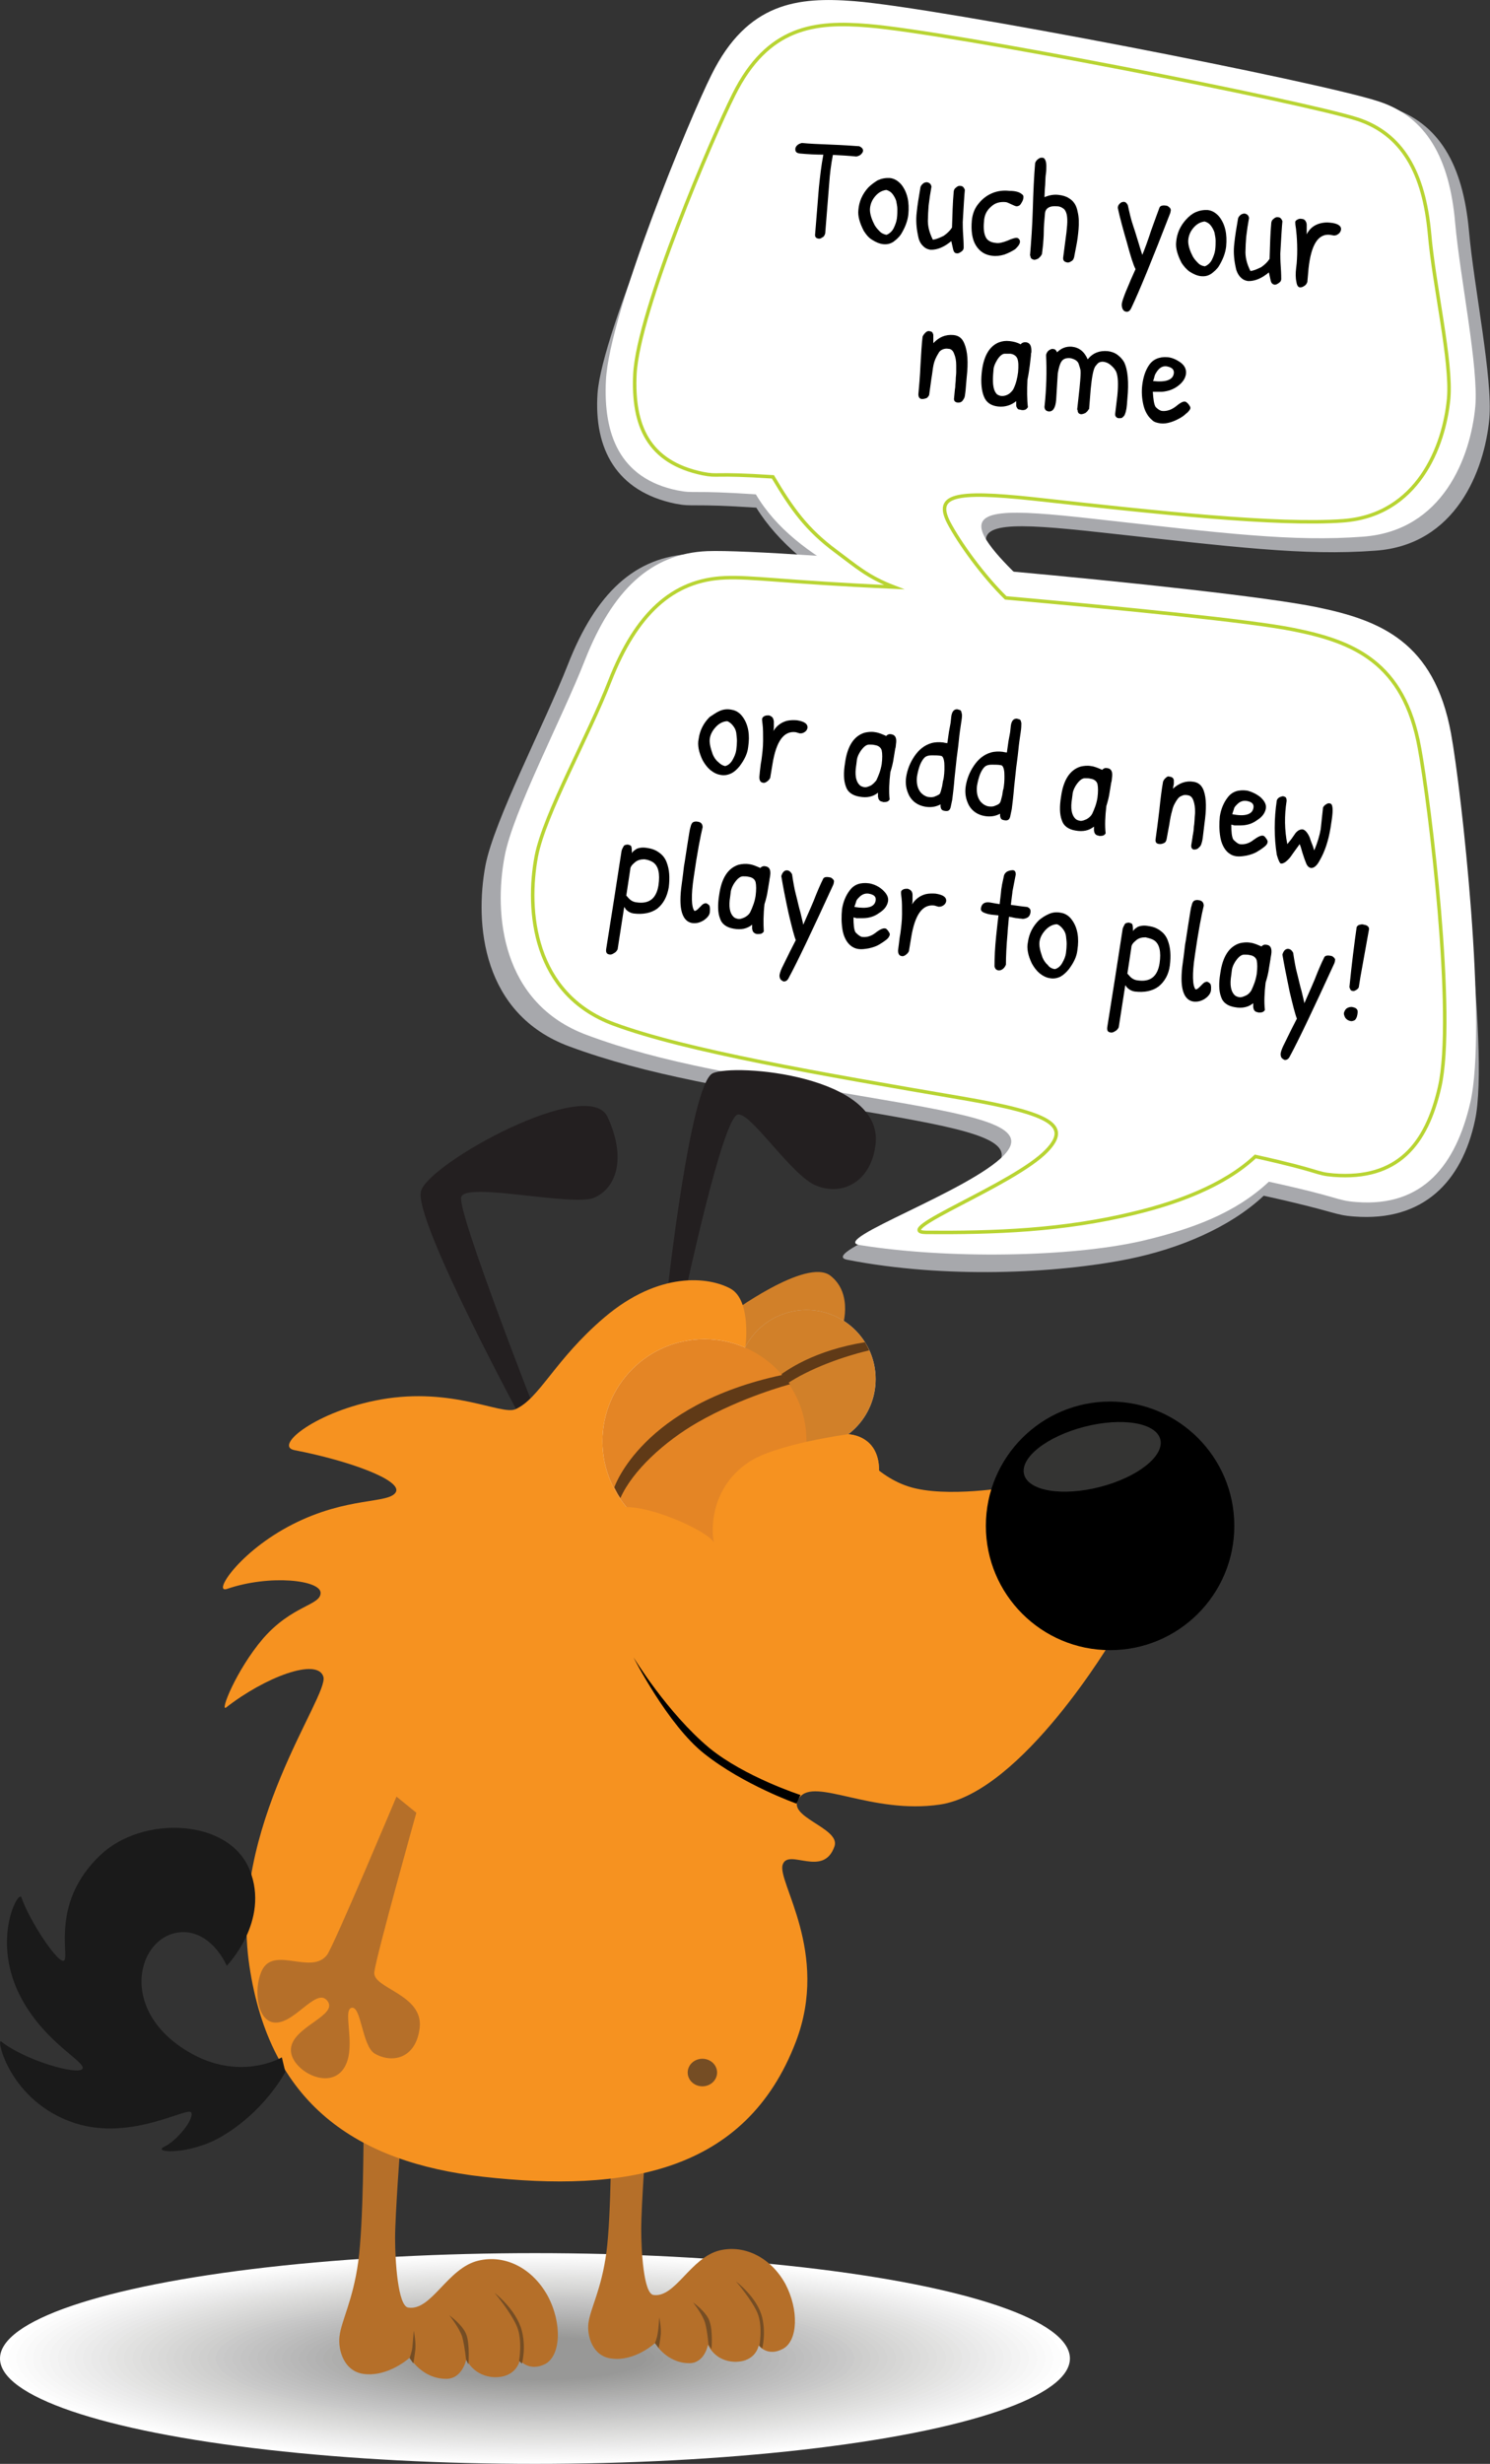 <?xml version="1.0" encoding="utf-8"?>
<!-- Generator: Adobe Illustrator 21.0.0, SVG Export Plug-In . SVG Version: 6.00 Build 0)  -->
<svg version="1.1" id="dog-seluser" xmlns="http://www.w3.org/2000/svg" xmlns:xlink="http://www.w3.org/1999/xlink" x="0px"
	 y="0px" viewBox="0 0 638.1 1054.6" style="enable-background:new 0 0 638.1 1054.6;" xml:space="preserve">
<rect x="0" y="0" width="638.1" height="1054.6" fill="#333333" stroke="none"/>
<g id="shadow">
	<ellipse style="fill:#FFFFFF;" cx="229.1" cy="1009.5" rx="229.1" ry="45.1"/>
	<ellipse style="fill:#FDFDFD;" cx="229.1" cy="1009.5" rx="225.6" ry="44.4"/>
	<ellipse style="fill:#FBFBFB;" cx="229.1" cy="1009.5" rx="222.1" ry="43.7"/>
	<ellipse style="fill:#F9F9F9;" cx="229.1" cy="1009.5" rx="218.6" ry="43"/>
	<ellipse style="fill:#F7F7F7;" cx="229.1" cy="1009.5" rx="215" ry="42.3"/>
	<ellipse style="fill:#F5F5F5;" cx="229.1" cy="1009.5" rx="211.5" ry="41.6"/>
	<ellipse style="fill:#F3F3F3;" cx="229.1" cy="1009.5" rx="208" ry="40.9"/>
	<ellipse style="fill:#F1F1F1;" cx="229.1" cy="1009.5" rx="204.3" ry="40.2"/>
	<ellipse style="fill:#EFEFEF;" cx="229.1" cy="1009.5" rx="200.8" ry="39.5"/>
	<ellipse style="fill:#EDEDED;" cx="229.1" cy="1009.5" rx="197.3" ry="38.8"/>
	<ellipse style="fill:#EBEBEB;" cx="229.1" cy="1009.5" rx="193.6" ry="38.1"/>
	<ellipse style="fill:#E9E9E9;" cx="229.1" cy="1009.5" rx="190.1" ry="37.4"/>
	<ellipse style="fill:#E7E7E7;" cx="229.1" cy="1009.5" rx="186.6" ry="36.7"/>
	<ellipse style="fill:#E5E5E4;" cx="229.1" cy="1009.5" rx="182.9" ry="36"/>
	<ellipse style="fill:#E3E3E2;" cx="229.1" cy="1009.5" rx="179.5" ry="35.3"/>
	<ellipse style="fill:#E1E1E0;" cx="229.1" cy="1009.5" rx="176" ry="34.6"/>
	<ellipse style="fill:#DFDFDE;" cx="229.1" cy="1009.5" rx="172.3" ry="33.9"/>
	<ellipse style="fill:#DDDDDC;" cx="229.1" cy="1009.5" rx="168.8" ry="33.2"/>
	<ellipse style="fill:#DBDBDA;" cx="229.1" cy="1009.5" rx="165.3" ry="32.5"/>
	<ellipse style="fill:#D9D9D8;" cx="229.1" cy="1009.5" rx="161.6" ry="31.8"/>
	<ellipse style="fill:#D7D7D6;" cx="229.1" cy="1009.5" rx="158.1" ry="31.1"/>
	<ellipse style="fill:#D5D5D4;" cx="229.1" cy="1009.5" rx="154.6" ry="30.4"/>
	<ellipse style="fill:#D3D3D2;" cx="229.1" cy="1009.5" rx="150.9" ry="29.7"/>
	<ellipse style="fill:#D1D1D0;" cx="229.1" cy="1009.5" rx="147.4" ry="29"/>
	<ellipse style="fill:#CFCFCE;" cx="229.1" cy="1009.5" rx="143.9" ry="28.3"/>
	<ellipse style="fill:#CDCDCC;" cx="229.1" cy="1009.5" rx="140.3" ry="27.6"/>
	<ellipse style="fill:#CACACA;" cx="229.1" cy="1009.5" rx="136.8" ry="26.9"/>
	<ellipse style="fill:#C8C8C8;" cx="229.1" cy="1009.5" rx="133.3" ry="26.2"/>
	<ellipse style="fill:#C6C6C6;" cx="229.1" cy="1009.5" rx="129.6" ry="25.5"/>
	<ellipse style="fill:#C4C4C4;" cx="229.1" cy="1009.5" rx="126.1" ry="24.8"/>
	<ellipse style="fill:#C2C2C2;" cx="229.1" cy="1009.5" rx="122.6" ry="24.1"/>
	<ellipse style="fill:#C0C0C0;" cx="229.1" cy="1009.5" rx="118.9" ry="23.4"/>
	<ellipse style="fill:#BEBEBE;" cx="229.1" cy="1009.5" rx="115.4" ry="22.7"/>
	<ellipse style="fill:#BCBCBC;" cx="229.1" cy="1009.5" rx="111.9" ry="22"/>
	<ellipse style="fill:#BABABA;" cx="229.1" cy="1009.5" rx="108.3" ry="21.3"/>
	<ellipse style="fill:#B8B8B8;" cx="229.1" cy="1009.5" rx="104.8" ry="20.6"/>
	<ellipse style="fill:#B6B6B6;" cx="229.1" cy="1009.5" rx="101.3" ry="19.9"/>
	<ellipse style="fill:#B4B4B4;" cx="229.1" cy="1009.5" rx="97.6" ry="19.2"/>
	<ellipse style="fill:#B2B2B2;" cx="229.1" cy="1009.5" rx="94.1" ry="18.5"/>
	<ellipse style="fill:#B0B0AF;" cx="229.1" cy="1009.5" rx="90.6" ry="17.8"/>
	<ellipse style="fill:#AEAEAD;" cx="229.1" cy="1009.5" rx="86.9" ry="17.1"/>
	<ellipse style="fill:#ACACAB;" cx="229.1" cy="1009.5" rx="83.4" ry="16.4"/>
	<ellipse style="fill:#AAAAA9;" cx="229.1" cy="1009.5" rx="79.9" ry="15.7"/>
	<ellipse style="fill:#A8A8A7;" cx="229.1" cy="1009.5" rx="76.3" ry="15"/>
	<ellipse style="fill:#A6A6A5;" cx="229.1" cy="1009.5" rx="72.8" ry="14.3"/>
	<ellipse style="fill:#A4A4A3;" cx="229.1" cy="1009.5" rx="69.3" ry="13.6"/>
	<ellipse style="fill:#A2A2A1;" cx="229.1" cy="1009.5" rx="65.6" ry="12.9"/>
	<ellipse style="fill:#A0A09F;" cx="229.1" cy="1009.5" rx="62.1" ry="12.2"/>
	<ellipse style="fill:#9E9E9D;" cx="229.1" cy="1009.5" rx="58.6" ry="11.5"/>
	<ellipse style="fill:#9C9C9B;" cx="229.1" cy="1009.5" rx="54.9" ry="10.8"/>
	<ellipse style="fill:#9A9A99;" cx="229.1" cy="1009.5" rx="51.4" ry="10.1"/>
	<ellipse style="fill:#989897;" cx="229.1" cy="1009.5" rx="47.9" ry="9.4"/>
</g>
<g id="text">
	<path style="fill:#A7A8AC;" d="M306.6,33.4c15.7-31.7,35.3-33.1,59.8-31c38,3.1,203.9,35.3,229.5,43.7
		c20.3,6.8,30.6,24.1,33.2,52.8c2.1,23.8,10.3,63.3,8.7,80.5c-2.1,22-14.3,53.9-48.8,56.3c-30.8,2.3-60.7-1.6-118.4-7.9
		c-36.6-4-53.5-4.5-47,7.7c8.7,16.6,55.3,49,43.6,47.9c-37.1-3.1-76.6-16.8-101.1-29.4c-17.1-8.9-33.1-21.9-42.2-36.7
		c-28.5-1.9-26.8-0.2-34.6-1.7c-25.4-5.2-35-23.6-33.4-47.2C257.8,141.5,297,52.6,306.6,33.4z"/>
	<path style="fill:#FFFFFF;" d="M304.7,32c15.4-31.1,37.1-33.4,61.2-31.5c37.3,3,199.7,34.6,224.8,43c19.9,6.6,30.1,23.8,32.5,52.1
		c2.1,23.4,10.1,61.7,8.6,78.5c-2.1,21.9-14,53-47.9,55.6c-30.3,2.3-59.6-1.4-116.1-7.7c-35.9-4-52.6-4.5-46.2,7.7
		c8.7,16.4,54.2,48.6,42.7,47.2c-33.2-4-77.1-17.5-100.9-30.8c-17-9.4-31-19.8-39.7-34.5c-28-1.9-25.9-0.2-33.6-1.7
		c-24.8-5.1-31.8-24.1-30.6-47.2C261,133.8,295.2,50.9,304.7,32z"/>
	<path style="fill:#A7A8AC;" d="M618.8,314.8c-7.3-39.7-28.5-47.6-56-53c-42.9-8.6-235.6-25.9-266.4-24.7
		c-24.5,1-41.3,16.8-53.3,47.6c-10,25.4-31.5,66.5-35.2,85.7c-4.7,25-1.4,63.7,35.9,77.5c33.1,12.2,67.3,17.7,132.8,28.9
		c41.5,7.2,60.3,11.9,49.3,23.4c-15,15.6-76.3,36.4-63.1,39c41.8,8.2,89.6,5.9,120.5-0.3c21.7-4.4,43.4-13.5,57.9-27.1
		c31.8,7,29.6,8.2,38.7,8.9c29.6,2.3,46.2-14.9,51.8-41.3C638.2,449.3,623.2,339.1,618.8,314.8z"/>
	<path style="fill:#FFFFFF;" d="M621.4,313.9c-7.2-39.2-30.3-48.4-57.4-54c-42-8.6-230.9-25.2-261.1-24c-24.1,1-40.6,16.6-52.5,46.9
		c-9.8,25-30.8,64.7-34.3,83.8c-4.7,24.7-1.4,62.8,35.2,76.4c32.5,12.1,66.1,17.3,130.3,28.3c40.8,7,59.3,11.7,48.4,23.1
		c-14.7,15.4-75,36.4-61.9,38.5c37.8,6.1,90.4,5.2,120.7-1.7c21.7-5.1,40.2-11.9,54.6-25.4c31.3,6.8,28.5,8,37.4,8.7
		c29,2.3,42.7-16.4,48.8-42.3C637.2,439.9,625.8,337.7,621.4,313.9z"/>
	<path style="fill:#FFFFFF;stroke:#B8D432;stroke-width:1.5;stroke-miterlimit:10;" d="M442.2,213.5c53.2,5.9,104.8,11.5,133.1,9.4
		c31.8-2.4,43.2-31.8,45.1-52.3c1.4-15.9-6.3-48.4-8.2-70.5c-2.4-26.6-11.9-42.7-30.6-49C557.9,43.4,406.7,13.8,371.7,11
		c-22.6-1.9-42.9,0.2-57.5,29.6c-8.9,17.7-40.9,92.3-42.3,119.6c-1,21.9,5.6,37.6,29,42.5c7.2,1.4,3.8-0.3,30.1,1.4
		c8.2,13.8,14.5,22.6,26.9,31.8c8.9,6.6,13.6,11,25,15.4c-46.9-2.1-60.5-4.5-72.4-4c-22.6,0.9-38.1,15.6-49.3,44.1
		c-9.1,23.6-28,57-31.5,75c-4.4,23.3-1.4,59.1,33.1,71.9c30.6,11.4,89.2,21.5,149.5,31.8c38.3,6.6,46.2,11.7,36,22.4
		c-13.8,14.5-68,34.8-51.6,35c28.7,0.2,58.6-0.7,89.7-8.4c17.3-4.2,37.8-11.5,51.2-24.1c29.4,6.5,25.2,7.3,33.6,8
		c27.3,2.1,39.7-13.1,45.3-37.6c7-30.4-4.4-122.6-8.6-145.2c-6.6-36.9-28.5-45.6-53.9-50.7c-18.7-3.8-73.5-9.1-123.3-13.6
		c-9.6-9.4-19.8-23.4-24.5-32.4C400.5,212.1,408.4,209.9,442.2,213.5z"/>
	<g>
		<path d="M308.2,304.3c1.6-0.7,3.3-0.9,5.2-0.5c1.9,0.3,3.5,1.4,4.7,3.1c2.4,3.3,3.1,7.7,2.3,12.9c-0.3,2.8-1.6,5.4-3.7,8.2
			c-1,1.2-2.1,2.3-3.5,3c-1.4,0.7-3,1-4.5,0.7c-1.6-0.2-3.1-1-4.5-2.1c-1.4-1.2-2.4-2.6-3.3-4.2c-1.6-3.3-2.3-6.5-1.7-9.1
			c0.5-3.7,2.1-6.8,4.7-9.4C305.2,306.1,306.6,305,308.2,304.3z M310.6,327.9c1.2-0.3,2.3-1.2,3.1-2.6s1.4-2.8,1.6-4.2
			c0.2-1.4,0.3-2.8,0.3-4c0-1.2-0.2-2.4-0.3-3.5c-0.2-1.2-0.7-2.1-1.4-3c-0.7-0.9-1.6-1.6-2.4-1.9c-1.7,0-3.5,0.9-4.9,2.4
			s-2.3,3.1-2.6,4.9c-0.3,1.7,0.2,4,1.2,6.8c0.5,1.2,1.2,2.4,2.3,3.3C308.4,327,309.4,327.7,310.6,327.9z"/>
		<path d="M325.8,327l0.3-1.7c0.3-2.4,0.7-5.2,0.7-8.2c0-3,0-5.2-0.2-6.8c-0.2-1.6-0.3-2.4-0.2-2.8c0.2-0.3,0.3-0.7,1-1
			c0.5-0.3,1.2-0.3,1.9-0.3c0.7,0.2,1.2,0.5,1.6,1c0.3,0.5,0.5,1.2,0.5,1.7s0,1.2,0,2.3c0,0.9-0.2,1.6-0.2,1.7
			c1.4-2.3,3.5-3.8,5.9-4.4c1.4-0.3,2.8-0.3,4.2-0.2c3.3,0.5,4.7,1.6,4.5,3.3c-0.2,1-0.9,1.7-1.9,2.1c-0.5,0.2-0.9,0.2-1.4,0.2
			l-1.7-0.5c-5.1-0.7-8.4,3.8-10,13.8l-0.9,5.4v0.2c-0.3,0.7-0.7,1.2-1.4,1.7c-0.7,0.5-1.2,0.7-1.9,0.5c-0.9-0.2-1.4-0.9-1.4-2.4
			C325.3,331.2,325.5,329.3,325.8,327z"/>
		<path d="M383.4,320.4l-0.7,4.2c-0.2,1.6-0.7,3.7-1.4,5.9c-0.5,4.4-0.7,8.2-0.3,11.7c-0.2,0.3-0.5,0.7-1,0.9
			c-0.5,0.2-1.2,0.2-1.7,0.2c-0.5-0.2-1-0.2-1.4-0.5c-0.3-0.2-0.5-0.5-0.7-0.9c0-0.3-0.2-0.7-0.2-0.9c0-0.2,0-0.5,0-1
			c0-0.3,0-0.7,0-0.7c-2.1,1.7-4.7,2.3-7.9,1.7c-3-0.5-5.1-1.9-5.9-4.5c-0.9-2.4-1-5.8-0.3-10c1-7.2,3.8-11.5,8.4-12.9
			c1.4-0.3,2.8-0.5,4.5-0.2c1.6,0.2,3.1,0.9,4.7,1.6c0.7-0.7,1.4-0.9,2.3-0.7c1.7,0.3,2.3,1.7,1.9,4.2
			C383.6,319.4,383.6,320,383.4,320.4z M375.3,334c1-2.1,1.9-4.4,2.3-7c0.3-2.4,0.3-4.4,0-5.8c-0.3-1.2-1.4-2.1-3-2.3
			c-0.7-0.2-1.4-0.2-2.4-0.2c-1,0-2.1,0.7-3.3,2.3c-1.2,1.6-1.7,3-1.9,4l-0.3,2.4c-0.7,4.2-0.2,7,1.4,8.6c0.5,0.5,1,0.7,1.9,0.9
			c0.9,0.2,1.9-0.2,3-0.7C373.9,335.6,374.6,334.9,375.3,334z"/>
		<path d="M407.4,306.6c0.3-2.1,1.2-3.1,2.6-3c0.7,0.2,1.2,0.3,1.4,0.5c0.3,0.3,0.3,0.7,0.5,1.4c0.2,0.7,0,2.1-0.3,4
			c-0.3,2.1-0.7,4.5-1,7.7c-0.3,3.1-0.7,5.6-0.9,7.3c-0.2,1.7-0.5,4.5-0.9,8.4c-0.3,3.8-0.7,7-1,9.4l-0.7,3.3
			c-0.2,0.7-0.5,1.2-1,1.4c-0.5,0.2-1,0.2-1.9,0c-0.9-0.2-1.2-0.7-1.4-1.7v-1c-1.9,1-4,1.4-6.5,1c-3.1-0.5-5.4-2.1-6.8-4.5
			c-1.4-2.6-1.9-5.4-1.4-8.4s1.6-5.9,3.5-8.7c1.9-2.8,4.2-4.7,7.2-5.6c1.7-0.5,3.5-0.5,5.2-0.3c0.7,0.2,1.2,0.2,1.7,0.3l0.7-4.9
			l0.7-3.8L407.4,306.6z M402.6,339.5c0.3-0.5,0.5-1.6,0.9-3.1c0.3-1.6,0.3-2.4,0.5-2.6l0.2-1.2c0.3-2.1,0.3-4.2,0.2-6.1
			c-0.2-1.9-0.7-3-1.6-3c-1-0.2-2.4-0.2-3.8-0.2c-1.4,0-2.3,0.3-3,0.9c-1.6,1.6-2.6,4.2-3.3,8.2c-0.3,2.8,0.2,5.1,1.6,6.8
			c0.9,1,1.9,1.6,3,1.9c1.2,0.2,2.3,0.2,3.1-0.2C401.8,340.3,402.5,340,402.6,339.5z"/>
		<path d="M432.9,310.6c0.3-2.1,1.2-3.1,2.6-3c0.7,0.2,1.2,0.3,1.4,0.5c0.3,0.3,0.3,0.7,0.5,1.4c0,0.7,0,2.1-0.3,4
			c-0.3,2.1-0.7,4.5-1,7.7c-0.3,3.1-0.7,5.6-0.9,7.3c-0.2,1.7-0.5,4.5-0.9,8.4c-0.3,3.8-0.7,7-1,9.4l-0.7,3.3
			c-0.2,0.7-0.5,1.2-1,1.4c-0.5,0.2-1,0.2-1.9,0c-0.9-0.2-1.2-0.7-1.4-1.7v-1c-1.9,1-4,1.4-6.5,1c-3.1-0.5-5.4-2.1-6.8-4.5
			c-1.4-2.6-1.9-5.4-1.4-8.4s1.6-5.9,3.5-8.7c1.9-2.8,4.2-4.7,7.2-5.6c1.7-0.5,3.5-0.5,5.2-0.3c0.7,0.2,1.2,0.2,1.7,0.3l0.7-4.9
			l0.7-3.8L432.9,310.6z M428.3,343.5c0.3-0.5,0.5-1.6,0.9-3.1c0.3-1.6,0.3-2.4,0.5-2.6l0.2-1.2c0.3-2.1,0.3-4.2,0.2-6.1
			c-0.2-1.9-0.7-3-1.6-3c-1-0.2-2.4-0.2-3.8-0.2c-1.4,0-2.3,0.3-3,0.9c-1.6,1.6-2.6,4.2-3.3,8.2c-0.3,2.8,0.2,5.1,1.6,6.8
			c0.9,1,1.9,1.6,3,1.9c1.2,0.2,2.3,0.2,3.1-0.2C427.5,344.4,428,344,428.3,343.5z"/>
		<path d="M475.9,334.9l-0.7,4.2c-0.2,1.6-0.7,3.7-1.4,5.9c-0.5,4.4-0.7,8.2-0.3,11.7c-0.2,0.3-0.5,0.7-1,0.9
			c-0.5,0.2-1.2,0.2-1.7,0.2c-0.5-0.2-1-0.2-1.4-0.5c-0.3-0.2-0.5-0.5-0.7-0.9c0-0.3-0.2-0.7-0.2-0.9c0-0.2,0-0.5,0-1
			c0-0.3,0-0.7,0-0.7c-2.1,1.7-4.7,2.3-7.9,1.7c-3-0.5-5.1-1.9-5.9-4.5c-0.9-2.4-1-5.8-0.3-10c1-7.2,3.8-11.5,8.4-12.9
			c1.4-0.3,2.8-0.5,4.5-0.2c1.6,0.2,3.1,0.9,4.7,1.6c0.7-0.7,1.4-0.9,2.3-0.7c1.7,0.2,2.3,1.7,1.9,4.2
			C476.1,333.9,476.1,334.4,475.9,334.9z M467.7,348.4c1-2.1,1.9-4.4,2.3-7c0.3-2.4,0.3-4.4,0-5.8c-0.3-1.2-1.4-2.1-3-2.3
			c-0.7-0.2-1.4-0.2-2.4-0.2s-2.1,0.7-3.3,2.3c-1.2,1.6-1.7,3-1.9,4l-0.3,2.4c-0.7,4.2-0.2,7,1.4,8.6c0.5,0.5,1,0.7,1.9,0.9
			c0.9,0.2,1.9-0.2,3-0.7C466.3,350.1,467.2,349.3,467.7,348.4z"/>
		<path d="M510.2,361.5l0.5-3.1c0-0.5,0.2-1,0.3-1.9c0.2-0.9,0.2-1.7,0.3-2.8c0.2-1,0.2-2.1,0.3-3.1c0-1,0.2-2.1,0.2-3
			c0-1.9-0.2-3.5-0.7-4.9c-0.5-1.4-1.2-2.1-2.3-2.3c-1-0.2-1.9-0.2-2.6,0.2c-0.7,0.2-1.4,0.7-1.9,1.4c-1,1.4-1.9,3-2.3,4.9
			c-0.5,1.7-0.9,3.7-1.2,5.8l-1.2,6.5c-0.2,0.9-0.5,1.4-1.2,1.7c-0.7,0.3-1.4,0.5-2.3,0.3c-1-0.2-1.4-0.9-1.2-2.1
			c0.5-3.3,1-7.5,1.6-12.4c0.5-4.9,1-8.9,1.6-12.2c0.3-0.7,0.7-1.2,1.2-1.6c0.5-0.5,1-0.7,1.4-0.5c0.5,0,0.7,0.2,1,0.2
			c0.2,0.2,0.3,0.2,0.5,0.3c0.2,0.2,0.2,0.3,0.3,0.5c0.2,0.2,0.2,0.3,0.2,0.9c0,0.3,0,0.7,0,0.9c0,0.2,0,0.7-0.2,1.2
			c0,0.5-0.2,1-0.2,1.2c2.6-2.4,5.6-3.5,8.7-3c2.3,0.3,3.7,1.6,4.5,3.8c1.2,3.3,1.2,8,0.3,14.3l-0.7,5.8c-0.2,1.6-0.5,2.4-0.7,3
			c-0.2,0.5-0.5,0.9-0.9,1.2c-0.5,0.7-1.4,1-2.4,0.9C510.4,363.4,510,362.7,510.2,361.5z"/>
		<path d="M539.8,341.2c1.7,1.6,2.6,3.1,2.3,4.9c-0.3,1.7-1.4,3.5-3.7,4.9c-2.1,1.6-4.5,2.3-7.2,2.3c-0.2,0-0.5,0-0.5,0
			c-0.2,0-0.3,0-0.5,0c-0.2,0-0.3,0-0.5,0s-0.3,0-0.5,0c-0.3,0-0.5,0-0.5,0s-0.3,0-0.7-0.2c-0.3,0-0.5,0-0.7-0.2
			c0,3.1,0.2,5.4,0.9,6.5c1,1,1.9,1.7,2.6,1.9c1.9,0.3,4-0.2,5.9-1.7c1.9-1.4,3.3-2.1,4.2-1.9c0.3,0,0.7,0.3,1.2,1s0.9,1.2,0.7,1.9
			c0,0.5-0.5,1.2-1.4,1.9s-1.9,1.4-3.1,2.1c-1.2,0.7-2.6,1.2-4.4,1.6c-1.7,0.3-3.1,0.5-4.5,0.3c-1.4-0.2-2.4-0.7-3.5-1.6
			c-1.6-1.4-2.8-3.7-3.3-6.6c-0.5-3-0.5-5.9-0.2-8.9c0.5-3.1,1.6-5.8,3.3-8c1.9-2.6,4.7-3.5,8.4-3
			C536.1,338.9,538,339.8,539.8,341.2z M536.8,345.8c0.3-1.7-0.7-2.6-3-3c-1.6-0.2-3,0.3-4.4,1.9c-0.5,0.5-0.9,1-1,1.7
			c-0.2,0.7-0.5,1.4-0.7,2.1C533.3,349.6,536.3,348.6,536.8,345.8z"/>
		<path d="M565.6,354.9l1-9.3c0.3-0.5,0.7-1,1.4-1.4c0.5-0.3,1-0.5,1.6-0.3c1.2,0.2,1.4,2.6,0.7,7.2l-0.5,3.3
			c-0.9,5.4-2.4,10.1-4.7,14c-1.2,2.3-2.6,3.3-3.8,3.1c-0.7-0.2-1.4-0.7-1.9-1.9c-0.5-1.2-1-2.6-1.6-4.5c-0.5-1.9-0.9-3.1-1.2-3.8
			c-0.5,0.7-1.4,1.9-2.4,3.3c-1,1.4-1.6,2.3-1.7,2.4c-1.6,1.9-3,2.8-4,2.6c-0.3,0-1-1.2-1.7-3.7c-1.2-7.5-1.2-15.4,0-23.3
			c0.3-0.9,1-1.4,2.1-1.7c0.3,0,0.5-0.2,0.9,0c0.9,0.2,1.2,0.7,1.2,1.9c-1,6.3-0.9,12.6,0.3,18.5c0.5-0.7,1.2-1.4,1.9-2.4
			c0.7-1,1.2-1.7,1.6-2.3c1-1.2,2.1-1.7,3.1-1.6c1,0.2,2.1,1.4,3,3.5c0.5,1.6,1,2.8,1.4,3.8c0.3,1,0.5,1.7,0.5,1.7
			C564.2,360.8,565.1,357.7,565.6,354.9z"/>
		<path d="M267.3,388.3l-2.8,18c-0.3,0.7-0.9,1.4-1.6,1.7c-0.7,0.5-1.4,0.7-2.1,0.5c-1-0.2-1.4-0.9-1.2-2.3l3.3-20.8l3.3-21.3
			c0.3-0.9,0.7-1.6,1-2.1c0.3-0.3,1-0.5,1.7-0.5c0.7,0.2,1.2,0.3,1.4,0.7c0.2,0.3,0.3,1.4,0.3,3c0.3-0.7,1-1.2,2.1-1.9
			c1.2-0.5,2.8-0.7,4.7-0.3c2.1,0.3,3.7,1,5.1,2.1c1.4,1,2.4,2.4,3,4c1.2,3.1,1.4,6.6,0.9,10.7c-0.7,4-2.3,7-4.9,9.1
			c-2.6,1.9-6.1,2.6-10.1,2.1c-1.4-0.2-2.6-0.9-3.5-1.9C267.6,388.4,267.4,388.3,267.3,388.3z M276,367.8c-1.6,0-3,0.3-4.2,1.4
			c-1.2,1-1.9,1.9-1.9,3l-1.7,11.2c0.2,0,0.3,0.3,0.7,0.7c1,1.2,2.1,1.9,3.5,2.1c5.6,0.9,8.7-1.6,9.6-7.3c0.7-4.9,0-8.2-2.3-9.8
			C278.8,368.5,277.6,368,276,367.8z"/>
		<path d="M291.9,378.8c0.3-2.1,0.5-3.8,0.7-5.4c0.2-1.6,0.3-2.8,0.5-3.7c0.2-0.9,0.5-3.5,1.2-7.7c0.7-4.2,1-6.8,1.4-7.9
			c0.2-1,0.5-1.7,1-2.1c0.5-0.3,1.2-0.5,2.1-0.3c1.4,0.2,2.1,1,2.1,2.4c-0.9,3.7-2.3,10.8-3.8,21.3c-1.2,8-1,12.9,0.3,14.5
			c0.5,0,1-0.3,1.6-0.9c0.5-0.5,1.2-1.2,1.7-1.7s1.2-0.7,1.7-0.7c0.5,0.2,1,0.5,1.4,1c0.3,0.7,0.3,1.6,0.2,2.8s-1,2.4-2.6,3.5
			c-1.6,1-3.1,1.4-4.9,1.2c-3.3-0.5-5.1-3.8-5.1-9.8C291.4,383.2,291.6,380.9,291.9,378.8z"/>
		<path d="M329.5,376.9l-0.7,4.2c-0.2,1.6-0.7,3.7-1.4,5.9c-0.5,4.4-0.5,8.2-0.3,11.7c-0.2,0.3-0.5,0.7-1,0.9
			c-0.5,0.2-1.2,0.2-1.7,0.2s-1-0.2-1.4-0.5c-0.3-0.2-0.5-0.5-0.7-0.9c0-0.3-0.2-0.7-0.2-0.9c0-0.2,0-0.5,0-1c0-0.3,0-0.7,0-0.7
			c-2.1,1.7-4.7,2.3-7.9,1.7c-3-0.5-5.1-1.9-5.9-4.5c-0.9-2.4-1-5.8-0.3-10c1-7.2,3.8-11.5,8.4-12.9c1.4-0.3,2.8-0.5,4.5-0.2
			c1.6,0.2,3.1,0.9,4.7,1.6c0.7-0.7,1.4-0.9,2.3-0.7c1.7,0.3,2.3,1.7,1.9,4.2C329.7,375.8,329.5,376.4,329.5,376.9z M321.3,390.4
			c1-2.1,1.9-4.4,2.3-7c0.3-2.4,0.3-4.4,0-5.8c-0.3-1.2-1.4-2.1-3-2.3c-0.7-0.2-1.4-0.2-2.4-0.2c-1,0-2.1,0.7-3.3,2.3
			c-1.2,1.6-1.7,3-1.9,4l-0.3,2.4c-0.7,4.2-0.2,7,1.4,8.6c0.5,0.5,1,0.7,1.9,0.9c0.9,0.2,1.9-0.2,3-0.7
			C319.9,392.1,320.8,391.4,321.3,390.4z"/>
		<path d="M334.6,375c0.2-0.7,0.5-1.4,1-1.9s1.2-0.7,1.9-0.5c0.7,0.2,1.2,0.7,1.7,1.6c0.5,3.3,1,6.3,1.7,8.9
			c0.7,2.6,1.2,5.2,1.9,7.5c0.5,2.3,1,4,1.2,5.2c1-2.4,2.6-5.8,4.4-10.1c1.7-4.4,3.1-7.5,4-9.3c0.3-0.9,1.2-1.2,2.8-0.9
			c0.5,0,1,0.3,1.4,0.7c0.5,0.5,0.7,0.9,0.5,1.4c0,0.5-0.2,0.9-0.3,1.2c-8.9,19.4-15.2,32.7-19.1,39.9c-0.5,1-1.2,1.4-2.1,1.4
			c-0.5-0.2-1-0.5-1.4-1c-0.3-0.5-0.5-1.4-0.3-2.1c0.2-0.9,0.7-2.3,1.6-4c0.9-1.9,1.9-3.8,3-6.1c1.2-2.3,1.9-3.7,2.3-4.5
			c-0.7-1.7-1.7-5.6-3.1-11.5C336.3,384.4,335.3,379.3,334.6,375z"/>
		<path d="M378,380.9c1.7,1.6,2.6,3.1,2.3,4.9c-0.3,1.7-1.4,3.5-3.7,4.9c-2.1,1.6-4.5,2.3-7.2,2.3c-0.2,0-0.5,0-0.5,0
			c-0.2,0-0.3,0-0.5,0c-0.2,0-0.3,0-0.5,0s-0.3,0-0.5,0c-0.3,0-0.5,0-0.5,0c-0.2,0-0.3,0-0.7-0.2c-0.3,0-0.5,0-0.7-0.2
			c0,3.1,0.2,5.4,0.9,6.5c1,1,1.9,1.7,2.6,1.9c1.9,0.3,4-0.2,5.9-1.7s3.3-2.1,4.2-1.9c0.3,0,0.7,0.3,1.2,1c0.5,0.7,0.9,1.2,0.7,1.9
			c-0.2,0.5-0.5,1.2-1.4,1.9c-0.9,0.7-1.9,1.4-3.1,2.1s-2.6,1.2-4.4,1.6c-1.7,0.3-3.1,0.5-4.5,0.3c-1.4-0.2-2.4-0.7-3.5-1.6
			c-1.6-1.4-2.8-3.7-3.3-6.6c-0.5-3-0.5-5.9-0.2-8.9c0.5-3.1,1.6-5.8,3.3-8c1.9-2.6,4.7-3.5,8.4-3
			C374.3,378.5,376.2,379.3,378,380.9z M375,385.5c0.3-1.7-0.7-2.6-3-3c-1.6-0.2-3,0.3-4.4,1.9c-0.5,0.5-0.9,1-1,1.7
			c-0.2,0.7-0.5,1.4-0.7,2.1C371.5,389.1,374.5,388.3,375,385.5z"/>
		<path d="M385.3,401.2l0.3-1.7c0.3-2.4,0.7-5.2,0.7-8.2s0-5.2-0.2-6.8c-0.2-1.6-0.3-2.4-0.2-2.8c0-0.3,0.3-0.7,0.9-1
			s1.2-0.3,1.9-0.3c0.7,0.2,1.2,0.5,1.6,1s0.5,1.2,0.5,1.7s0,1.2,0,2.3c0,0.9-0.2,1.6-0.2,1.7c1.4-2.3,3.5-3.8,5.9-4.4
			c1.4-0.3,2.8-0.3,4.2-0.2c3.3,0.5,4.7,1.6,4.5,3.3c-0.2,1-0.9,1.7-1.9,2.1c-0.5,0.2-0.9,0.2-1.4,0.2l-1.7-0.5
			c-5.1-0.7-8.4,3.8-10,13.8l-0.9,5.4v0.2c-0.3,0.7-0.7,1.2-1.4,1.7s-1.2,0.7-1.9,0.5c-0.9-0.2-1.4-0.9-1.4-2.4
			C384.8,405.4,385,403.5,385.3,401.2z"/>
		<path d="M435,374.3l-1.4,7.2c0,0.5-0.3,2.4-0.7,5.8c2.4,0.3,4.7,0.7,7,0.9c1.2,0.5,1.6,1.2,1.4,2.4c-0.2,1.2-0.7,1.9-1.6,2.3
			s-1.7,0.5-2.4,0.3c-0.9,0-1.4-0.2-1.9-0.2c-0.5,0-1-0.2-1.7-0.3c-0.7-0.2-1.2-0.2-1.6-0.3c0,0.3-0.2,1.6-0.3,3.3
			c-0.2,1.9-0.3,3.1-0.3,3.7c-0.5,5.6-0.7,10-0.7,13.5c-0.3,0.7-0.7,1.4-1.4,1.9s-1.4,0.7-2.1,0.5c-0.7-0.2-1.2-0.7-1.4-1.7
			c0-3.7,0.2-8,0.7-12.9c0.5-4.9,0.9-8,1-8.9c-0.5,0-1.6-0.2-3-0.3c-1.4-0.2-2.4-0.5-3.3-0.9s-1.4-1-1.2-1.9c0.3-1.9,1.6-2.8,4-2.4
			l2.8,0.5c0.5,0,0.9,0.2,1.2,0.2c0.5-4,0.7-6.1,0.7-6.3c0-0.3,0.2-0.9,0.3-1.9c0.2-0.9,0.5-2.4,0.9-4.2c0.3-0.7,0.7-1.2,1.4-1.6
			c0.7-0.3,1.4-0.5,1.9-0.5C434.5,372.3,435,373,435,374.3z"/>
		<path d="M449.2,391.2c1.6-0.7,3.3-0.9,5.2-0.5c1.9,0.3,3.5,1.4,4.7,3.1c2.4,3.3,3.1,7.7,2.3,12.9c-0.3,2.8-1.6,5.4-3.7,8.2
			c-1,1.2-2.1,2.3-3.5,3.1c-1.4,0.7-3,1-4.5,0.7c-1.6-0.2-3.1-1-4.5-2.1c-1.4-1.2-2.4-2.6-3.3-4.2c-1.6-3.3-2.3-6.5-1.7-9.1
			c0.5-3.7,2.1-6.8,4.7-9.4C446.2,392.8,447.6,391.9,449.2,391.2z M451.8,414.8c1.2-0.3,2.3-1.2,3.1-2.6s1.4-2.8,1.6-4.2
			c0.2-1.6,0.3-2.8,0.3-4c0-1.2-0.2-2.4-0.3-3.5c-0.2-1.2-0.7-2.1-1.4-3c-0.7-0.9-1.6-1.6-2.4-1.9c-1.7,0-3.5,0.9-4.9,2.4
			s-2.3,3.1-2.6,4.9c-0.3,1.7,0.2,4,1.2,6.8c0.5,1.2,1.2,2.4,2.3,3.3C449.3,414,450.6,414.7,451.8,414.8z"/>
		<path d="M481.9,421.7l-2.8,18c-0.3,0.7-0.9,1.4-1.6,1.7c-0.7,0.5-1.4,0.7-2.1,0.5c-1-0.2-1.4-0.9-1.2-2.3l3.3-20.8l3.3-21.3
			c0.3-0.9,0.7-1.6,1-2.1c0.3-0.3,1-0.5,1.7-0.5c0.7,0.2,1.2,0.3,1.4,0.7c0.2,0.3,0.3,1.4,0.3,3c0.3-0.7,1-1.2,2.1-1.9
			c1.2-0.5,2.8-0.7,4.7-0.3c2.1,0.3,3.7,1,5.1,2.1c1.4,1,2.4,2.4,3,4c1.2,3.1,1.4,6.6,0.9,10.7c-0.5,4-2.3,7-4.9,9.1
			c-2.6,1.9-6.1,2.6-10.1,2.1c-1.4-0.2-2.6-0.9-3.5-1.9C482.2,422,482,421.8,481.9,421.7z M490.6,401.2c-1.6,0-3,0.3-4.2,1.4
			c-1.2,1-1.9,1.9-1.9,3l-1.7,11.2c0.2,0,0.3,0.3,0.7,0.7c1,1.2,2.1,1.9,3.5,2.1c5.6,0.9,8.7-1.6,9.6-7.3c0.7-4.9,0-8.2-2.3-9.8
			C493.4,401.9,492.2,401.6,490.6,401.2z"/>
		<path d="M506.5,412.4c0.3-2.1,0.5-3.8,0.7-5.4c0.2-1.6,0.3-2.8,0.5-3.7c0.2-0.9,0.5-3.5,1.2-7.7c0.7-4.2,1-6.8,1.4-7.9
			c0.2-1,0.5-1.7,1-2.1c0.5-0.3,1.2-0.5,2.1-0.3c1.4,0.2,2.1,1,2.1,2.4c-0.9,3.7-2.3,10.8-3.8,21.3c-1.2,8-1,12.9,0.3,14.5
			c0.5,0,1-0.3,1.6-0.9c0.5-0.5,1.2-1.2,1.7-1.7c0.5-0.5,1.2-0.7,1.7-0.7c0.5,0.2,1,0.5,1.4,1c0.3,0.7,0.3,1.6,0.2,2.8
			c-0.2,1.2-1,2.4-2.6,3.5c-1.6,1-3.1,1.4-4.9,1.2c-3.3-0.5-5.1-3.8-5.1-9.8C506,416.6,506.2,414.5,506.5,412.4z"/>
		<path d="M544.1,410.5l-0.7,4.2c-0.2,1.6-0.7,3.7-1.4,5.9c-0.5,4.4-0.7,8.2-0.3,11.7c-0.2,0.3-0.5,0.7-1,0.9
			c-0.5,0.2-1.2,0.2-1.7,0.2c-0.5-0.2-1-0.2-1.4-0.5c-0.3-0.2-0.5-0.5-0.7-0.9c0-0.3-0.2-0.7-0.2-0.9c0-0.2,0-0.5,0-1
			c0-0.3,0-0.7,0-0.7c-2.1,1.7-4.7,2.3-7.9,1.7c-3-0.5-5.1-1.9-5.9-4.5c-0.9-2.4-1-5.8-0.3-10c1-7.2,3.8-11.5,8.4-12.9
			c1.4-0.3,2.8-0.5,4.5-0.2c1.6,0.2,3.1,0.9,4.7,1.6c0.7-0.7,1.4-0.9,2.3-0.7c1.7,0.2,2.3,1.7,1.9,4.2
			C544.3,409.4,544.1,410,544.1,410.5z M535.9,423.9c1-2.1,1.9-4.4,2.3-7c0.3-2.4,0.3-4.4,0-5.8c-0.3-1.2-1.4-2.1-3-2.3
			c-0.7-0.2-1.4-0.2-2.4-0.2s-2.1,0.7-3.3,2.3c-1.2,1.6-1.7,3-1.9,4l-0.3,2.4c-0.7,4.2-0.2,7,1.4,8.6c0.5,0.5,1,0.7,1.9,0.9
			c0.9,0.2,1.9-0.2,3-0.7C534.5,425.7,535.4,424.8,535.9,423.9z"/>
		<path d="M549.2,408.6c0.2-0.7,0.5-1.4,1-1.9c0.5-0.5,1.2-0.7,1.9-0.5s1.2,0.7,1.7,1.6c0.5,3.3,1,6.3,1.7,8.9
			c0.7,2.6,1.2,5.2,1.9,7.5c0.5,2.3,1,4,1.2,5.2c1-2.4,2.6-5.8,4.4-10.1c1.7-4.4,3.1-7.5,4-9.3c0.3-0.9,1.2-1.2,2.8-0.9
			c0.5,0,1,0.3,1.4,0.7c0.5,0.5,0.7,0.9,0.5,1.4c0,0.5-0.2,0.9-0.3,1.2c-8.9,19.4-15.2,32.7-19.1,39.9c-0.5,1-1.2,1.4-2.1,1.4
			c-0.5-0.2-1-0.5-1.4-1c-0.3-0.5-0.5-1.4-0.3-2.1c0.2-0.9,0.7-2.3,1.6-4c0.9-1.9,1.9-3.8,3-6.1c1.2-2.3,1.9-3.7,2.3-4.5
			c-0.7-1.7-1.7-5.6-3.1-11.5C550.9,417.8,549.9,412.7,549.2,408.6z"/>
		<path d="M575.6,433.4c0.2-0.7,0.5-1.2,1-1.7c0.7-0.5,1.4-0.7,2.3-0.7c0.9,0.2,1.6,0.3,2.1,0.9c0.5,0.5,0.5,1.2,0.3,2.4
			c-0.2,1.2-0.7,2.1-1.2,2.4c-0.7,0.3-1.2,0.5-1.9,0.3c-0.9-0.2-1.6-0.7-2.1-1.4C575.6,434.6,575.4,433.9,575.6,433.4z M586.3,397.7
			l-3.7,20.5c-0.3,1.9-0.5,3.3-0.7,4.4c-0.2,0.5-0.7,0.9-1.2,1.2c-0.5,0.3-1,0.5-1.6,0.3c-0.5,0-0.9-0.5-1.2-1.6
			c1-10.1,2.1-18.7,3.1-25.7c0.3-0.5,0.7-0.9,1.4-1c0.7-0.2,1.2-0.2,1.7,0C585.6,396,586.3,396.7,586.3,397.7z"/>
	</g>
	<g>
		<path d="M355.1,78.7l-1.7,21.2c-0.2,0.7-0.5,1.4-1.2,1.7c-0.7,0.5-1.2,0.7-1.9,0.5c-1-0.2-1.4-0.9-1.2-2.1l1.6-19.8
			c0.5-4.7,1-9.3,1.9-14c-3.5,0-6.8-0.2-10.1-0.5c-1.4-0.2-1.9-0.7-1.9-1.9c0-0.5,0.3-1.2,0.9-1.7s1.2-0.7,1.9-0.9
			c3,0.3,7,0.5,12.4,0.7c5.4,0.2,9.4,0.5,12.2,0.7c1,0.5,1.6,1,1.6,1.9c0,0.5-0.3,1-0.9,1.6c-0.5,0.5-1.2,0.7-1.9,0.9
			c-3-0.3-6.3-0.5-10.1-0.7C355.9,70.3,355.4,74.3,355.1,78.7z"/>
		<path d="M376,77.1c1.6-0.7,3.3-1,5.1-0.9c1.9,0.2,3.5,1.2,4.9,2.8c2.6,3.3,3.5,7.5,3,12.8c-0.3,2.8-1.4,5.6-3.1,8.4
			c-0.9,1.4-2.1,2.4-3.3,3.3c-1.4,0.9-2.8,1.2-4.5,1c-1.6-0.2-3.1-0.9-4.7-1.9c-1.6-1-2.6-2.4-3.5-3.8c-1.7-3.3-2.6-6.3-2.3-8.9
			c0.3-3.7,1.7-6.8,4.2-9.6C373.1,79,374.5,78,376,77.1z M379.7,100.5c1.2-0.5,2.3-1.4,3-2.8s1.2-2.8,1.4-4.2c0.2-1.4,0.2-2.8,0.2-4
			s-0.3-2.3-0.5-3.5c-0.3-1-0.9-2.1-1.6-3s-1.6-1.4-2.6-1.7c-1.7,0.2-3.3,1-4.7,2.6c-1.4,1.6-2.1,3.3-2.3,5.1
			c-0.2,1.7,0.3,4,1.6,6.6c0.5,1.2,1.4,2.3,2.4,3.3C377.4,99.8,378.7,100.4,379.7,100.5z"/>
		<path d="M407.4,103.2c-3.1,2.6-6.1,3.8-8.9,3.7c-1.4-0.2-2.4-0.7-3.5-1.9s-1.6-2.6-1.9-4.4c-0.7-3.3-0.9-6.6-0.5-9.8
			c0.3-3.1,0.9-6.6,1.6-10.7c0.2-0.7,0.7-1.2,1.2-1.6s1-0.5,1.6-0.5c1,0.2,1.7,0.7,1.9,1.9c-0.5,2.8-0.9,5.4-1.2,8
			c-0.2,2.6-0.3,4.4-0.3,5.6c-0.2,3,0.5,5.9,2.1,9.1c1.6-0.2,3.1-0.9,4.7-1.7c1.4-1,2.6-2.1,3.5-3.5c0.2-5.9,0.3-10.8,0.7-15
			c0-0.9,0.3-1.6,1-2.1c0.5-0.5,1.2-0.9,2.1-0.7c0.7,0,1.4,0.7,1.7,1.7c-0.2,1.9-0.5,6.6-0.9,13.8c0,1,0,3,0.2,5.8
			c0.2,2.8,0.2,4.5,0.2,5.1c0,0.7-0.3,1.2-1,1.7c-0.7,0.5-1.4,0.9-2.1,0.7c-0.7,0-1.2-0.7-1.4-1.6L407.4,103.2z"/>
		<path d="M437.6,83.1c0.5,0.3,0.7,0.7,0.7,1.2c0,0.9-0.3,1.7-0.9,2.6c-0.5,1-1.2,1.4-2.1,1.4c-0.3,0-1-0.3-2.3-0.9
			c-1-0.5-1.9-0.9-2.4-0.9c-2.3-0.2-4.4,0.3-6.1,1.9c-1.9,1.6-3,3.7-3.1,6.5c-0.3,2.8,0,5.1,0.7,6.5c0.7,1.6,2.3,2.4,4.5,2.6
			c1.2,0.2,2.8-0.2,4.9-1c1.9-0.9,3.3-1.2,3.8-1.2c0.5,0,1,0.3,1.2,0.7c0.3,0.3,0.3,0.7,0.3,1.2c-0.2,1-0.9,1.9-2.1,3
			c-1.4,0.9-3,1.7-4.7,2.3c-1.7,0.5-3.5,0.7-4.9,0.5c-3.3-0.3-5.6-1.9-7.2-4.5s-2.1-6.3-1.7-10.7c0.3-2.8,1.2-5.2,3-7.3
			c1.7-2.1,3.7-3.5,5.9-4.4c2.3-0.9,4.7-1.2,7.2-0.9C434.8,81.7,436.6,82.2,437.6,83.1z"/>
		<path d="M461.9,98.1c-0.2,2.4-0.5,4.9-1,7.3c-0.5,2.4-0.7,3.8-0.9,4.7c-0.2,0.7-0.5,1.4-1.2,1.7c-0.7,0.5-1.4,0.7-1.9,0.5
			c-1-0.2-1.6-0.7-1.6-1.7v-0.3l1.4-10.7l0.3-3.1c0.3-3.8-0.2-6.3-1.7-7.3c-0.7-0.5-1.6-0.9-2.6-0.9c-3.3-0.3-5.1,0.9-5.2,3.3
			c-0.3,3-0.5,5.6-0.5,7.7c0,2.1-0.2,3.8-0.3,5.4c-0.2,1.6-0.3,2.8-0.5,4.2l-0.2,0.2c-0.2,0.5-0.7,1-1.4,1.6
			c-0.7,0.3-1.2,0.5-1.7,0.5c-1-0.2-1.7-0.7-1.6-1.7h-0.2c0.5-5.9,1-12.8,1.2-19.9c0.2-7.3,0.5-13.8,1-19.8c0.3-0.9,0.9-1.6,1.9-2.1
			c0.3-0.2,0.7-0.2,1.2-0.2c0.5,0,0.9,0.3,1.2,0.9s0.5,1.4,0.5,2.6s0,2.3-0.2,3.5c-0.2,1.2-0.2,2.8-0.3,4.7
			c-0.2,1.9-0.2,3.7-0.3,5.2c2.1-0.9,4-1.2,5.9-1c1.9,0.2,3.5,0.7,4.5,1.4c2.1,1.2,3.3,3.1,3.8,5.8C462.1,93,462.1,95.6,461.9,98.1z
			"/>
		<path d="M478.7,89c0-0.7,0.3-1.4,0.9-1.9c0.5-0.5,1-0.7,1.7-0.7s1.2,0.5,1.7,1.4c0.7,3.3,1.4,6.3,2.3,8.9s1.6,5.1,2.3,7.3
			c0.7,2.3,1.2,4,1.6,5.1c1-2.4,2.3-5.9,3.8-10.5c1.6-4.5,2.8-7.7,3.5-9.6c0.3-0.9,1.2-1.2,2.8-1c0.5,0,1,0.3,1.4,0.7
			c0.5,0.3,0.7,0.9,0.7,1.2c0,0.5-0.2,0.9-0.2,1.2c-7.7,19.9-13.3,33.6-16.8,40.9c-0.5,1-1.2,1.6-2.1,1.4c-0.5,0-1-0.3-1.4-0.9
			c-0.3-0.5-0.5-1.2-0.5-2.1c0-0.9,0.5-2.3,1.2-4.2c0.7-1.9,1.7-4,2.6-6.3c1-2.3,1.7-3.8,2.1-4.7c-0.9-1.7-2.1-5.4-3.7-11.4
			C481,98.3,479.6,93.2,478.7,89z"/>
		<path d="M512.1,90.8c1.6-0.7,3.3-1,5.1-0.9c1.9,0.2,3.5,1.2,4.9,2.8c2.6,3.3,3.5,7.5,3,12.8c-0.3,2.8-1.4,5.6-3.1,8.4
			c-0.9,1.4-2.1,2.4-3.3,3.3c-1.4,0.9-2.8,1.2-4.5,1c-1.6-0.2-3.1-0.9-4.7-1.9c-1.4-1-2.6-2.4-3.5-3.8c-1.7-3.3-2.6-6.3-2.3-8.9
			c0.3-3.7,1.7-6.8,4.2-9.6C509.3,92.5,510.5,91.5,512.1,90.8z M516,114c1.2-0.5,2.3-1.4,3-2.8c0.7-1.4,1.2-2.8,1.4-4.2
			c0.2-1.4,0.2-2.8,0.2-4c0-1.2-0.3-2.3-0.5-3.5c-0.3-1-0.9-2.1-1.6-3s-1.6-1.4-2.6-1.7c-1.7,0.2-3.3,1-4.7,2.6
			c-1.4,1.6-2.1,3.3-2.3,5.1c-0.2,1.7,0.3,4,1.6,6.6c0.5,1.2,1.4,2.3,2.4,3.3C513.7,113.3,514.7,113.8,516,114z"/>
		<path d="M543.4,116.6c-3.1,2.6-6.1,3.8-8.9,3.7c-1.4-0.2-2.4-0.7-3.5-1.9c-1-1.2-1.6-2.6-1.9-4.4c-0.7-3.3-0.9-6.6-0.5-9.8
			c0.3-3.1,0.9-6.6,1.6-10.7c0.2-0.7,0.7-1.2,1.2-1.6c0.5-0.3,1-0.5,1.6-0.5c1,0.2,1.7,0.7,1.9,1.9c-0.5,2.8-0.9,5.4-1.2,8
			c-0.2,2.6-0.3,4.4-0.3,5.6c-0.2,3,0.5,5.9,2.1,9.1c1.6-0.2,3.1-0.9,4.7-1.7c1.4-1,2.6-2.1,3.5-3.5c0.2-5.9,0.3-10.8,0.7-15
			c0-0.9,0.3-1.6,1-2.1c0.5-0.5,1.2-0.9,2.1-0.7c0.7,0,1.4,0.7,1.7,1.7c-0.2,1.9-0.5,6.6-0.9,13.8c0,1,0,3,0.2,5.8
			c0.2,2.8,0.2,4.5,0.2,5.1c0,0.7-0.3,1.2-1,1.7c-0.7,0.5-1.4,0.9-2.1,0.7c-0.7-0.2-1.2-0.7-1.4-1.6L543.4,116.6z"/>
		<path d="M555.1,114.5l0.2-1.7c0.2-2.4,0.3-5.2,0.2-8.2s-0.3-5.2-0.5-6.8c-0.3-1.6-0.3-2.4-0.3-2.8c0-0.3,0.3-0.7,0.9-1
			c0.5-0.3,1.2-0.5,1.9-0.3c0.7,0,1.2,0.3,1.6,0.9c0.3,0.5,0.5,1,0.5,1.7c0,0.5,0,1.2,0,2.3c0,1,0,1.6,0,1.7c1.2-2.4,3.1-4,5.8-4.7
			c1.2-0.3,2.6-0.5,4.2-0.3c3.3,0.3,4.9,1.4,4.7,3c-0.2,1-0.7,1.7-1.9,2.3c-0.5,0.2-0.9,0.2-1.2,0.2l-1.7-0.3
			c-5.1-0.5-8,4.4-9.1,14.3l-0.5,5.6v0.2c-0.2,0.7-0.7,1.4-1.2,1.7c-0.7,0.5-1.2,0.7-1.9,0.7c-0.9,0-1.4-0.9-1.6-2.3
			C554.8,118.9,554.8,117,555.1,114.5z"/>
		<path d="M408.6,170.2l0.3-3.1c0-0.5,0.2-1,0.2-1.9c0-0.9,0.2-1.7,0.2-2.8c0-1,0.2-2.1,0.2-3.1c0-1,0-2.1,0-3
			c0-1.9-0.3-3.5-0.9-4.9c-0.5-1.4-1.4-2.1-2.4-2.1c-1-0.2-1.9,0-2.6,0.3c-0.7,0.3-1.4,0.9-1.7,1.6c-1,1.6-1.7,3.1-2.1,4.9
			s-0.5,3.7-0.9,5.8l-0.9,6.5c0,0.9-0.5,1.4-1,1.9c-0.7,0.3-1.4,0.5-2.3,0.5c-1-0.2-1.4-0.9-1.4-2.1c0.3-3.3,0.7-7.5,0.9-12.4
			c0.3-4.9,0.5-9.1,0.9-12.2c0.3-0.7,0.7-1.2,1.2-1.7s1-0.7,1.4-0.7c0.5,0,0.7,0.2,1,0.2c0.2,0,0.3,0.2,0.5,0.3
			c0.2,0.2,0.2,0.3,0.3,0.5c0,0.2,0.2,0.3,0.2,0.7c0,0.3,0,0.7,0,0.9c0,0.2,0,0.7,0,1.2c0,0.5,0,1,0,1.4c2.4-2.6,5.2-3.8,8.6-3.5
			c2.3,0.2,3.8,1.4,4.7,3.7c1.4,3.3,1.7,8,1,14.3l-0.5,5.8c-0.2,1.6-0.3,2.6-0.5,3c-0.2,0.5-0.5,0.9-0.7,1.2c-0.5,0.7-1.2,1-2.3,0.9
			C408.8,172.1,408.4,171.4,408.6,170.2z"/>
		<path d="M441.5,152.3l-0.5,4.2c-0.2,1.6-0.5,3.7-1,6.1c-0.2,4.4-0.2,8.2,0.2,11.7c-0.2,0.3-0.5,0.7-1,1c-0.5,0.2-1,0.3-1.7,0.2
			c-0.7-0.2-1-0.2-1.4-0.3c-0.3-0.2-0.5-0.5-0.7-0.9c-0.2-0.3-0.2-0.7-0.2-0.9s0-0.5,0-1c0-0.3,0-0.7,0-0.7
			c-2.1,1.7-4.7,2.6-7.7,2.3c-3-0.3-5.1-1.7-6.1-4.2c-1-2.4-1.4-5.8-1-10c0.7-7.3,3.3-11.7,7.5-13.3c1.4-0.5,2.8-0.7,4.5-0.5
			c1.6,0.2,3.1,0.5,4.7,1.4c0.5-0.7,1.4-1,2.3-0.9c1.7,0.2,2.4,1.6,2.3,4.2C441.5,151.3,441.5,152,441.5,152.3z M434.1,166.3
			c1-2.1,1.6-4.5,1.9-7c0.2-2.6,0.2-4.4-0.3-5.8c-0.5-1.2-1.6-1.9-3-2.1c-0.7,0-1.4,0-2.4,0s-2.1,0.9-3.1,2.4c-1,1.6-1.6,3-1.7,4.2
			l-0.2,2.4c-0.3,4.2,0.2,7,1.7,8.4c0.5,0.3,1.2,0.7,2.1,0.7c0.9,0,1.9-0.2,3-0.9C432.7,168.1,433.6,167.4,434.1,166.3z"/>
		<path d="M462.3,166.3l0.3-3.3c0.2-2.6,0.3-4.4,0-5.1c-0.2-0.9-0.5-1.6-0.7-2.3c-0.5-1.2-1.7-1.9-3.5-2.3c-1.7-0.2-3.1,0.3-3.8,1.4
			c-0.7,1-1.2,2.8-1.6,5.1l-0.7,11.4c-0.3,3.5-1.4,5.1-3.3,4.9c-1-0.2-1.6-0.7-1.7-1.9c0.9-8.2,1-15.6,0.7-22c0-0.9,0.5-1.6,1-2.1
			c0.7-0.5,1.4-0.9,2.1-0.7c0.7,0,1.2,0.5,1.6,1.4c1.7-1.7,3.8-2.6,6.3-2.4c3.1,0.3,5.4,2.1,6.8,5.4c2.3-2.8,5.1-3.8,8.6-3.5
			c1.6,0.2,3,0.7,4.2,1.6c1.2,0.9,2.1,1.9,2.8,3.1c1.6,3.3,2.1,8.6,1.4,15.7l-0.2,2.6c-0.2,2.4-0.7,4-1.2,4.7
			c-0.2,0.2-0.5,0.5-0.7,0.7c-0.3,0.3-0.9,0.3-1.7,0.3c-1-0.2-1.6-0.9-1.4-2.1l0.9-7.5c0.5-5.1,0.3-8.4-0.5-10.3
			c-0.5-1-1.2-1.9-2.3-2.8c-1-0.9-1.9-1.2-2.8-1.4c-0.9-0.2-1.7,0-2.3,0.3c-0.5,0.3-1,0.9-1.6,1.7c-0.9,1.6-1.4,4.7-1.9,9.6
			l-0.7,8.7h-0.2c-0.3,0.7-0.7,1-1.4,1.6c-0.7,0.3-1.2,0.5-1.9,0.5c-1-0.2-1.4-0.7-1.4-1.9h-0.2L462.3,166.3z"/>
		<path d="M505.5,155.1c1.9,1.4,2.6,3,2.4,4.9c-0.2,1.7-1.2,3.5-3.3,5.1c-2.1,1.6-4.4,2.4-7,2.6c-0.2,0-0.5,0-0.5,0
			c-0.2,0-0.3,0-0.5,0c-0.2,0-0.3,0-0.5,0c-0.2,0-0.3,0-0.5,0c-0.3,0-0.5,0-0.5,0c-0.2,0-0.3,0-0.7,0c-0.3,0-0.5,0-0.7,0
			c0.2,3.1,0.5,5.4,1.2,6.5c1,1,1.9,1.6,2.8,1.7c1.9,0.2,4-0.5,5.8-1.9c1.7-1.4,3.1-2.3,4-2.1c0.3,0,0.7,0.3,1.4,1
			c0.5,0.7,0.9,1.2,0.9,1.7s-0.5,1.2-1.2,1.9c-0.9,0.7-1.7,1.6-3,2.3c-1.2,0.7-2.6,1.4-4.2,1.9s-3.1,0.7-4.5,0.5
			c-1.4-0.2-2.6-0.5-3.5-1.4c-1.7-1.4-3-3.5-3.7-6.3c-0.7-3-0.9-5.9-0.5-8.9s1.2-5.8,2.8-8.2c1.7-2.6,4.5-3.8,8-3.5
			C501.6,153,503.5,153.7,505.5,155.1z M502.7,159.8c0.2-1.7-0.9-2.6-3.1-3c-1.6-0.2-3,0.5-4.2,2.3c-0.3,0.5-0.7,1-0.9,1.7
			c-0.2,0.7-0.3,1.4-0.7,2.3C499.4,163.7,502.3,162.6,502.7,159.8z"/>
	</g>
</g>
<g id="dog">
	<path id="ear2" style="fill:#231F20;" d="M285.8,553c0,0,9.8-89,19.4-93.6c9.6-4.4,72.8,1,69.8,30.1c-1.7,16.1-14,22.6-25.4,18
		c-10.7-4.2-28.5-32.2-33.8-30.4c-6.5,2.3-22.2,75.7-22.2,75.7h-7.9V553z"/>
	<path id="ear1" style="fill:#231F20;" d="M224.9,610.4c0,0-48.1-88.5-44.6-100.6s71.7-49.5,79.9-31.7c8.2,17.8,3.7,30.6-5.9,34.6
		c-9.1,3.8-55.1-7-56.8-0.3c-1.7,6.5,32.9,94.6,32.9,94.6L224.9,610.4z"/>
	<g id="leg1">
		<path style="fill:#B56F29;" d="M155.7,912.1c0,0,0,39.5-2.3,56.1s-7.2,25-8,31.8c-0.7,5.6,1.7,14.9,10.3,16.1
			c10.7,1.4,19.8-7,19.8-7s5.2,9.1,15.6,9.1c7,0,8.6-8.4,8.6-8.4s3,7.5,12.4,7.7c9.3,0,10.5-7.3,10.5-7.3s4,5.2,11,1.6
			c6.6-3.7,7.2-17.5,0.9-29.2c-6.5-11.7-18-17.7-29.6-15c-13.3,3.1-20.1,21.7-30.1,20.1c-4.4-0.7-5.6-20.1-5.6-29.7
			c0-9.8,2.3-40.6,2.3-40.6L155.7,912.1z"/>
		<path style="fill:#754D24;" d="M211.8,981.4c0,0,9.4,7.2,11.7,16.3c1.9,7.5,0,14,0,14l-1.2-1.2c0,0,1.6-8.9-1-14.9
			C218.6,989.4,211.8,981.4,211.8,981.4z"/>
		<path style="fill:#754D24;" d="M200.6,1012c0,0,0.7-8.6-0.9-12.8c-1.6-4.2-7.3-8.2-7.3-8.2s4.4,5.4,5.6,9.4c1,3.8,1.6,9.6,1.6,9.6
			L200.6,1012z"/>
		<path style="fill:#754D24;" d="M177.2,997.6c0,0,0.9,4,0.7,7.7c-0.2,2.4-0.9,6.3-0.9,6.3l-1.6-2.3c0,0,1-2.6,1.2-4.7
			C176.8,1002.3,177.2,997.6,177.2,997.6z"/>
	</g>
	<g id="leg1_1_">
		<path style="fill:#B56F29;" d="M261.8,910.7c0,0,0,37.6-2.1,53.3c-2.1,15.9-6.8,23.8-7.7,30.3c-0.7,5.2,1.6,14.2,9.8,15.2
			c10.1,1.4,18.7-6.6,18.7-6.6s4.9,8.6,14.7,8.6c6.6,0,8-7.9,8-7.9s2.8,7.2,11.7,7.3c8.9,0,10-7,10-7s3.8,5.1,10.5,1.4
			c6.3-3.5,6.8-16.6,0.9-27.8c-6.1-11-17.1-16.8-28-14.3c-12.6,3-19.1,20.5-28.5,19.1c-4.2-0.7-5.2-19.1-5.2-28.3s2.1-38.7,2.1-38.7
			L261.8,910.7z"/>
		<path style="fill:#754D24;" d="M315.2,976.5c0,0,9.1,6.8,11.2,15.4c1.7,7.2,0,13.3,0,13.3l-1.2-1.2c0,0,1.6-8.4-0.9-14.2
			C321.8,984.2,315.2,976.5,315.2,976.5z"/>
		<path style="fill:#754D24;" d="M304.7,1005.5c0,0,0.7-8-0.9-12.1c-1.4-4-7-7.9-7-7.9s4.2,5.2,5.2,8.9c1,3.7,1.4,9.1,1.4,9.1
			L304.7,1005.5z"/>
		<path style="fill:#754D24;" d="M282.3,991.9c0,0,0.9,3.8,0.7,7.2c-0.2,2.4-0.9,5.9-0.9,5.9l-1.6-2.1c0,0,1-2.4,1.2-4.5
			C282.1,996.4,282.3,991.9,282.3,991.9z"/>
	</g>
	<g id="body_1_">
		<path style="fill:#D18029;" d="M312,562.8c0,0,33.2-24.7,43.6-16.8c10.3,8,4.9,22.9,4.9,22.9l-47.6,12.6L312,562.8z"/>
		<path id="_x3C_Path_x3E_" style="fill:#F69220;" d="M402.5,772.4c35.2-5.2,74-71,74-71l-43-65.1c0,0-28.3,5.1-44.3,0
			s-24.7-20.1-24.7-20.1l-45.3-39.4c0,0,2.8-20.1-6.3-25.2c-9.3-5.1-30.6-7.7-54.2,12.4c-21.3,18.2-27.6,34.6-38,39.2
			c-6.1,2.6-26.8-9.6-57.5-4.2c-27.6,4.9-46.2,19.9-37.1,21.7c23.4,4.5,46.3,12.9,43.4,18c-3,5.1-20.6,1.7-44.3,13.8
			c-22.9,11.7-34.3,29.7-28,27.6c18.4-6.3,40.1-3.8,40.1,1.7c0,5.4-12.2,5.2-24.7,19.6c-11.5,13.5-18.7,31.8-15.7,29.4
			c16.4-12.8,39-21.5,41.6-13.1c2.4,8.4-40.6,64.7-31.7,123.7c8.7,58.9,45.5,84.1,100,90.3c60.7,6.8,112.5-1.6,134-57.7
			c14.7-38.3-8.2-68.7-5.6-75.9c2.4-7.2,17.5,5.9,22.2-7.9c2.6-8-21.7-12.6-15-20.8C348.9,760.6,373.1,776.7,402.5,772.4z"/>
	</g>
	<path id="mounth" d="M271.3,709.4c0,0,14.7,29,30.4,41.3c16.8,13.3,39.4,21.3,39.4,21.3l1.7-3.7c0,0-23.8-7.7-39-20.1
		C285.8,733.2,271.3,709.4,271.3,709.4z"/>
	<path id="hand" style="fill:#B56F29;" d="M169.8,769c0,0-26.6,63.3-29.7,67.7c-6.5,8.6-22-3.3-27.5,5.9c-3.8,6.5-3.3,20.8,3.8,22.9
		c8.9,2.4,18.9-15.4,23.8-9.1c4.9,6.3-14.9,11-15.6,20.5c-0.7,8.4,14.9,17.7,21.9,9.4c7-8.4-0.2-25.7,4-26.9
		c4.2-1.2,4.5,16.4,10,19.6c7.2,4.2,17.5,2.4,19.2-10.8c1.9-14.7-20.3-17-19.4-24.1c0.9-7.2,18-68.2,18-68.2L169.8,769z"/>
	<path id="tail" style="fill:#1A1A1A;" d="M120.7,880.6c0,0-18.2,10.8-40.4-2.6c-31.8-19.1-20.1-53,0-50.9
		c11.5,1.4,16.8,14.3,16.8,14.3s18.7-19.1,9.8-41.1S61,776.9,43,794c-21,19.9-13.5,42-15.4,45s-15.2-17.1-18.4-26.8
		c-1.2-3.8-13.5,18.7,0.2,43.6c10.5,19.1,27.6,26.8,25.9,29.7S10.8,882,0.5,873.8c-2.3-1.9,3.5,25.9,31.7,35
		c24.7,7.9,49.1-7.9,49.8-4.4c0.9,3.3-6.8,12.2-11.4,14.3c-6.1,2.8,9.8,3.8,23.4-3.7c19.4-11,28.2-28.2,28.2-28.2L120.7,880.6z"/>
	<g id="nose">
		<circle cx="475.4" cy="653.1" r="53.2"/>
		
			<ellipse transform="matrix(0.969 -0.249 0.249 0.969 -140.332 135.756)" style="fill:#343433;" cx="467.3" cy="623.5" rx="30.1" ry="13.3"/>
	</g>
	<ellipse id="bb" style="fill:#754D24;" cx="300.8" cy="887.1" rx="6.3" ry="5.9"/>
	<g id="eyesopen">
		<circle style="fill:#CBCBCA;" cx="345.4" cy="590.3" r="29.6"/>
		<circle cx="357.3" cy="589.6" r="8"/>
		<circle style="fill:#FFFFFF;" cx="301.7" cy="616.9" r="43.7"/>
		<path d="M328.1,606.9c0,5.6-4.5,10-10,10c-5.6,0-10-4.5-10-10c0-5.6,4.5-10,10-10C323.7,596.7,328.1,601.3,328.1,606.9z"/>
		<path style="fill:#F69220;" d="M371.3,616.9c-3.8-3-8.2-3-8.2-3s-31.3,4.2-42.7,12.1c-17.5,11.9-15.6,31.7-14.5,34.6
			c1,3,29.4,11.7,36.6,0c9.3-15.4,33.9-31.1,33.9-31.1S377.1,621.4,371.3,616.9z"/>
		<path style="fill:#F69220;" d="M246.4,663.7c0,0,4.4-12.4,16.1-17.7c10.3-4.7,41.3,9.3,43.4,14.5
			C308.5,666.5,246.4,663.7,246.4,663.7z"/>
	</g>
	<g id="eyesclosed">
		<circle style="fill:#D18029;" cx="345.4" cy="590.3" r="29.6"/>
		<path style="fill:#603A17;" d="M370.4,574.5c0,0,0.5,0.9,0.9,1.6c0.3,0.5,0.9,1.9,0.9,1.9s-14.3,3.1-27.8,10
			c-10.1,5.1-19.6,12.8-23.6,20.6l-1.9-2.6C318.8,605.8,328.6,581.4,370.4,574.5z"/>
		<circle style="fill:#E48525;" cx="301.7" cy="616.9" r="43.7"/>
		<path style="fill:#F69220;" d="M371.3,616.9c-3.8-3-8.2-3-8.2-3s-31.3,4.2-42.7,12.1c-17.5,11.9-15.6,31.7-14.5,34.6
			c1,3,29.4,11.7,36.6,0c9.3-15.4,33.9-31.1,33.9-31.1S377.1,621.4,371.3,616.9z"/>
		<path style="fill:#F69220;" d="M246.4,663.7c0,0,4.4-12.4,16.1-17.7c10.3-4.7,41.3,9.3,43.4,14.5
			C308.5,666.5,246.4,663.7,246.4,663.7z"/>
		<path style="fill:#603A17;" d="M335.1,588.5c0,0,1.2,1.6,1.6,1.9c0.3,0.5,1.6,2.1,1.6,2.1s-20.5,5.4-39.5,16.3
			c-14.3,8.2-28,20.8-33.1,32.4c0,0-1.4-2.1-1.4-2.3c-0.2-0.3-1.2-2.3-1.2-2.3S274.8,601.3,335.1,588.5z"/>
	</g>
</g>
</svg>

